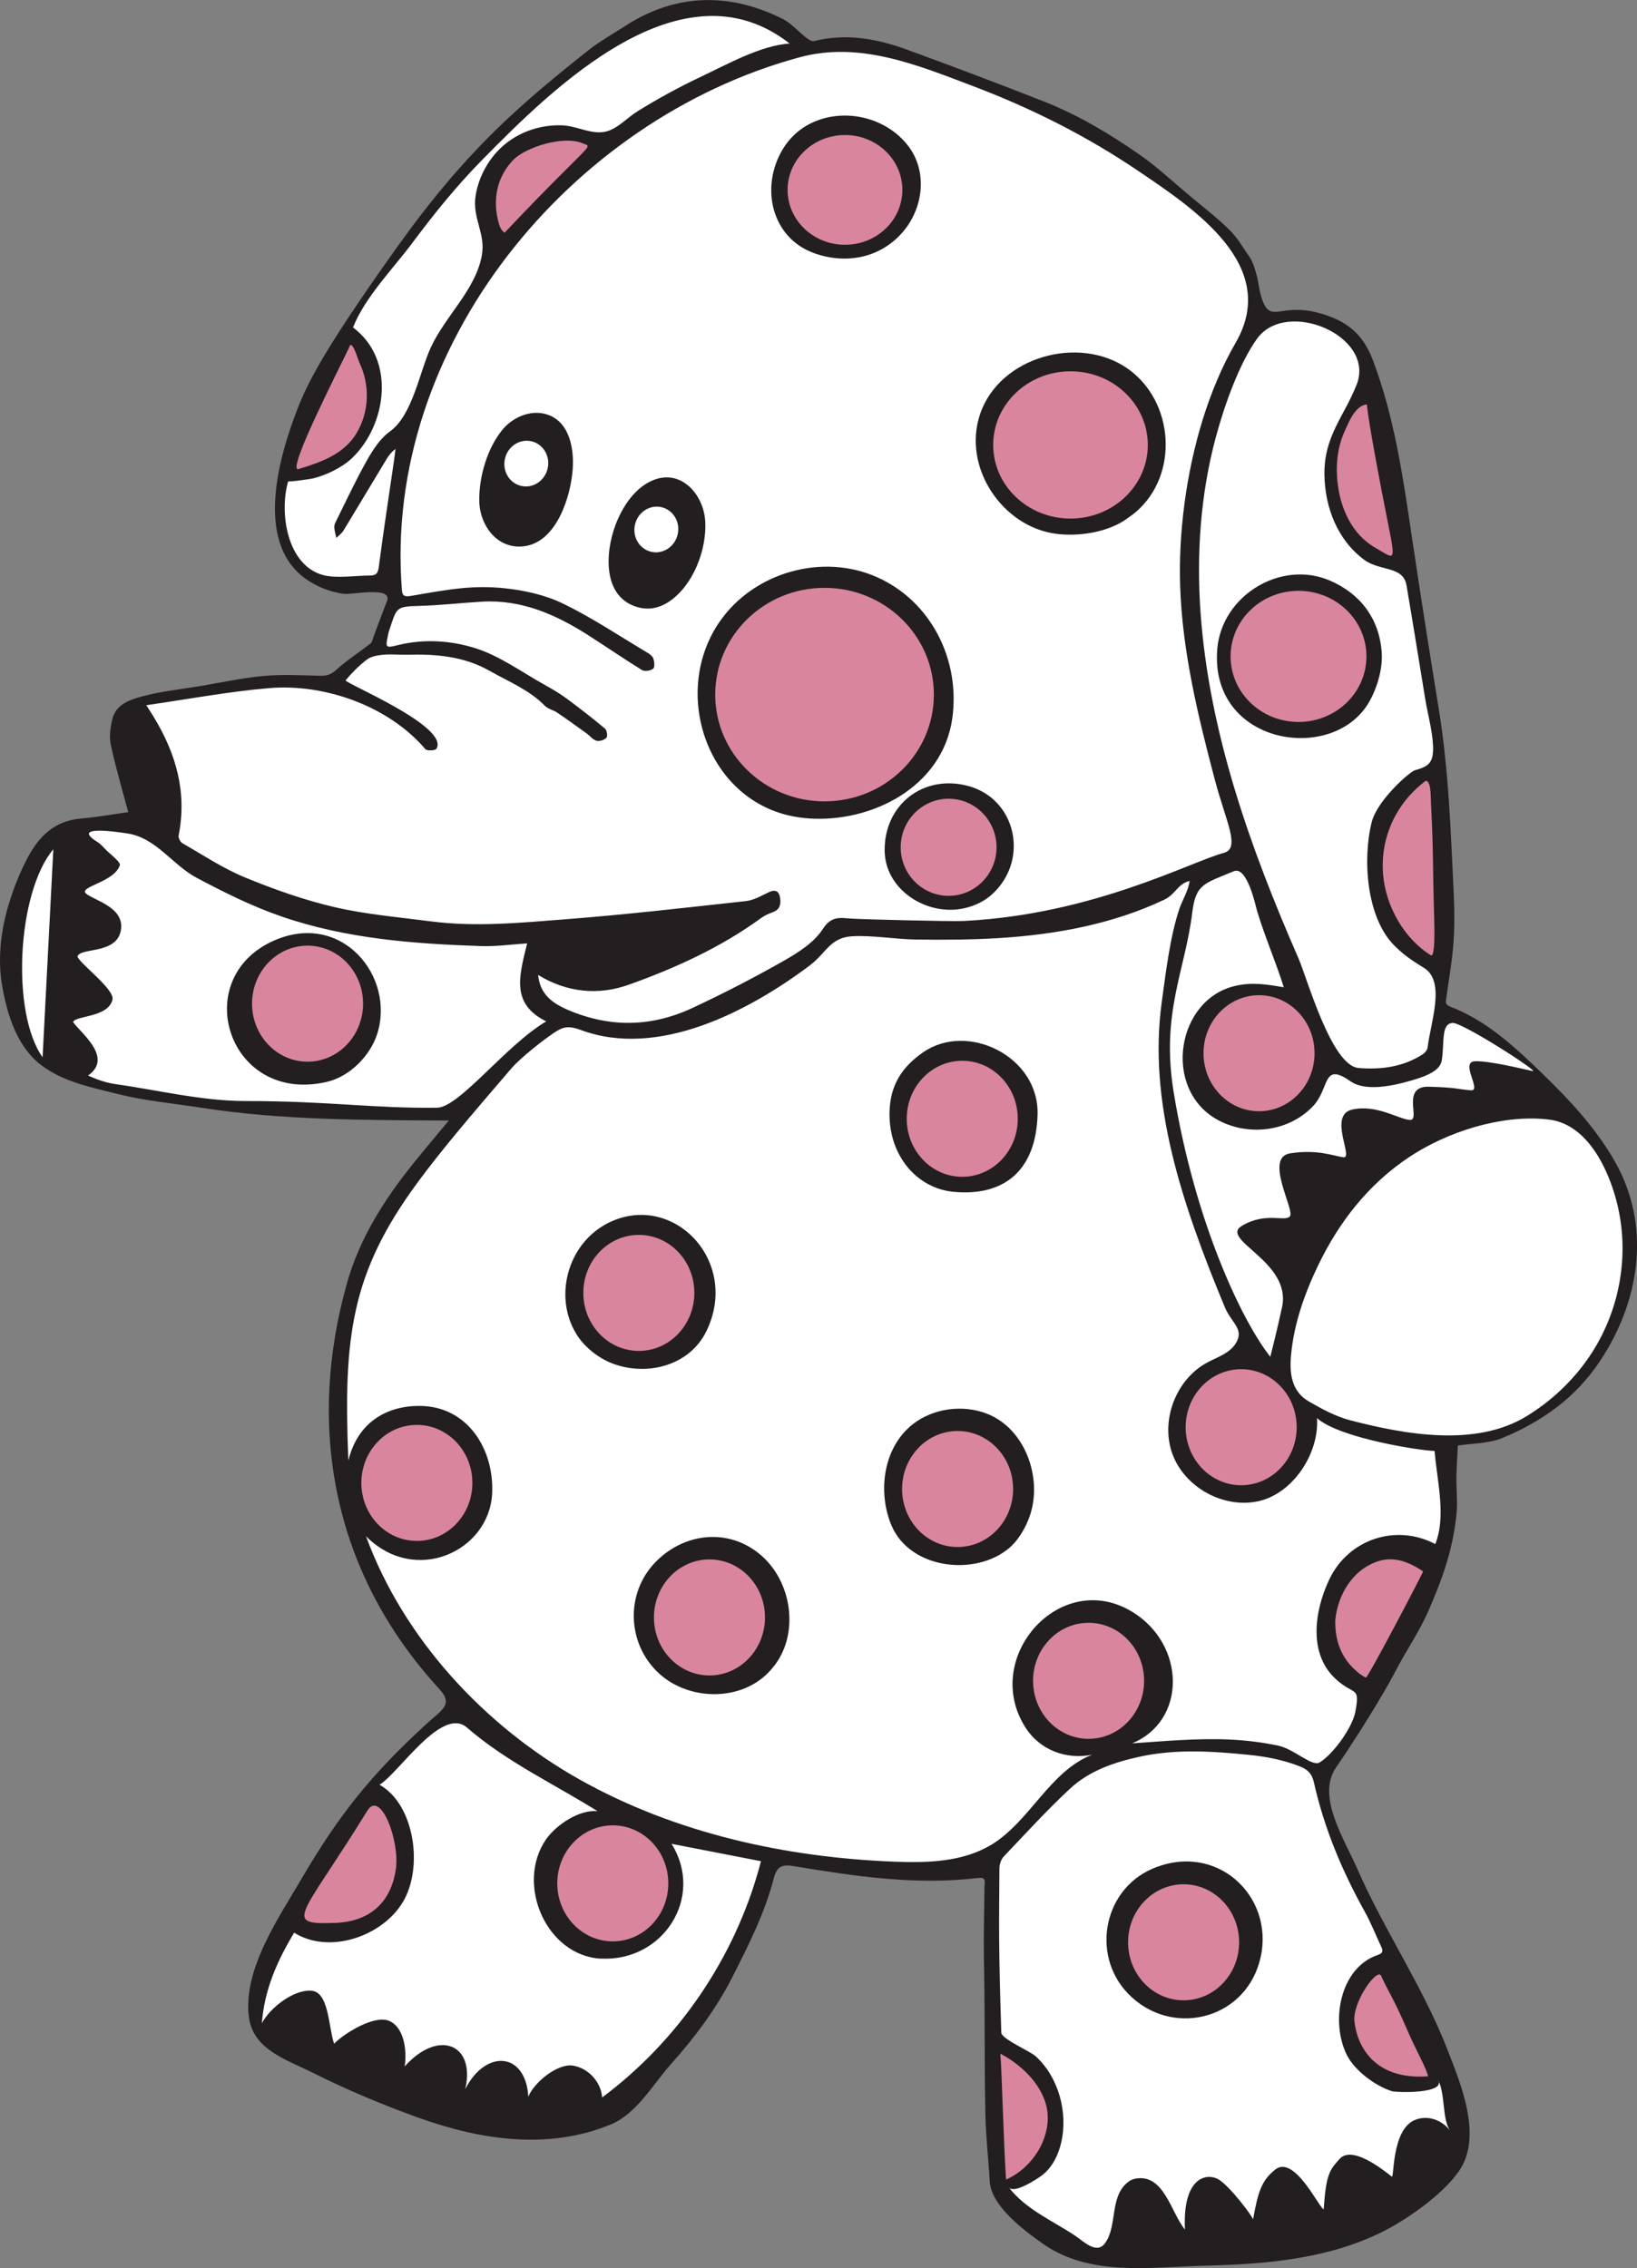 <?xml version="1.0" encoding="UTF-8"?>
<svg xmlns="http://www.w3.org/2000/svg" viewBox="0 0 411.66 570.42">
  <rect x="0" y="0" width="411.66" height="570.42" fill="#808080" stroke="none"/>
  <defs>
    <style>
      .cls-1 {
        fill: #fff;
      }

      .cls-2 {
        fill: #d9859e;
      }

      .cls-3 {
        fill: #231f20;
      }
    </style>
  </defs>
  <g id="Black">
    <path class="cls-3" d="M366.61,363.55c-.13,2.69-.32,5.26-.36,7.83-.06,3.24,.36,6.49,0,9.71-1.03,9.17-3.57,16.04-7.06,24.08-2.22,5.12-5.71,10.15-8.14,14.91-1.21,2.38-6.58,11.99-15.12,24.52-4.91,7.21,2.18,18.05,5.32,25.24,6.82,15.65,16.6,29.79,22.78,45.73,3.39,8.75,8.9,21.84,2.81,30.53-4.16,5.93-13.17,12.26-19.68,15.43-13.72,6.67-29.11,7.92-44.13,8.28-13.81,.34-28.96,2.86-40.9-5.6-4.73-3.35-12.9-9.42-13.25-15.66-.3-5.5-.95-10.98-1.08-16.48-.22-9.81-.15-19.63-.23-29.44-.03-4.58-.17-9.15-.17-13.73,0-4.81,.12-9.62,.17-14.44,.01-1.09,.56-2.43-1.6-2.16-15.61,1.91-30.97-.43-46.3-2.96-2.79-.46-4.26-.12-5.04,2.9-2.3,8.87-6.39,16.99-10.54,25.14-4.06,7.98-9.48,15.14-15.42,21.81-4.35,4.89-8.6,12.39-14.91,15.03-15.77,6.59-32.8,4.01-48.43-1.59-9.13-3.27-18.08-7.03-26.75-11.37-6.57-3.29-14.91-5.78-15.98-13.92-1.59-11.97,7.54-25.13,13.28-34.92,8.96-15.29,16.88-25.6,31.34-38.85,3.83-3.51,6.88-4.83,3.3-8.74-27.39-29.81-33.24-66.63-23.29-102.04,3.21-11.44,9.5-21.26,16.89-30.42,2.87-3.55,5.83-7.04,8.74-10.56-20.97-.13-41.69-.02-62.25-3.22-6.98-1.09-14.08-1.71-20.91-3.43-6.66-1.68-13.71-3.02-19.31-7.26-6.01-4.55-8.43-12.29-9.76-19.43-1.32-7.11-.46-14.42,1.64-21.3,1.23-4.01,2.81-7.98,4.79-11.67,2.78-5.17,6.72-9.07,13.11-9.62,4.17-.36,8.31-1.11,12.08-1.63-1.43-5.39-3.13-11.08-4.38-16.87-.45-2.09-.12-4.49,.41-6.61,.93-3.71,4.47-4.81,7.48-5.63,4.71-1.29,9.63-1.77,14.47-2.58,5.32-.89,10.61-2.06,15.96-2.55,4.66-.43,9.4-.19,14.1-.06,1.64,.04,2.79-.15,4.14-1.38,2.71-2.47,5.85-4.47,8.74-6.75,.46-.36,.57-1.18,.8-1.79,1.11-2.92,2.17-5.86,3.32-8.77,1.58-3.98-8.68-1.62-10.9-1.92-3.47-.48-6.84-1.82-9.68-3.88-12.89-9.4-6.42-31.15-1.7-43.15,2.67-6.77,6.59-13.13,10.54-19.3,4.66-7.26,14.62-21.58,19.88-28.42,13.73-17.87,24.93-28.04,42.82-42.18,2.32-1.84,5.98-3.96,9.2-6.03,12.49-8.01,25.97-8.34,39.32-1.65,2.2,1.1,3.91,3.15,5.9,4.69,.59,.45,1.47,1.06,2.04,.91,8.08-2.03,15.85-.6,23.41,2.17,11.5,4.2,22.96,8.53,34.36,13.01,8.61,3.38,16.54,8.13,24.1,13.39,4.47,3.11,8.47,6.89,12.66,10.39,3.37,2.82,6.88,5.51,10,8.59,1.99,1.97,3.42,4.52,5.05,6.85,.38,.55,1.02,1.76,1.65,4.29,.07,.28,.14,.57,.23,.84-.09-.45-.16-.9-.25-1.35,.51,2.28,.74,4.82,1.54,7,2.14,5.85,4.61,.65,14.02,3.15,7.18,1.91,11.24,5.28,13.77,11.94,5.41,14.28,7.58,29.48,9.81,44.51s4.43,28.88,6.77,43.31c2.47,15.26,3,30.63,3.73,46.08,.61,13.09-.66,17.68-1.93,27.05-.19,1.38,.75,1.45,2.54,2.22,8.55,3.67,15.27,10.02,21.86,16.4s13.35,13.62,18.08,21.96c9.25,16.3,6.26,35.24-3.86,50.33-6.15,9.17-14.55,15.06-24.35,19.15-3.51,1.47-7.67,1.37-11.29,1.94Z"/>
  </g>
  <g id="Pink">
    <path class="cls-2" d="M355.4,199.09c-5.42,5.48-8.26,12.98-7.59,20.85,.68,7.98,5.24,16.11,12.05,20.33,.68,.29,1-2.57,.79-9.55-.41-13.63-.11-14.91-.8-28.79-.11-2.12,.06-5.15-1.25-5.61-1.15,.85-2.21,1.78-3.19,2.77ZM84.31,483.61c8.32-.31,14.03-4.82,15.25-13.64,.97-7.05-3.86-19.98-7.2-14.56-16.48,26.79-21.6,28.7-8.05,28.19ZM345.85,137.76c-6.27-3.58-8.49-10.39-9.19-14.33-.91-5.16-.61-10.5,1.57-15.17,.99-2.13,2.51-6.21,5.49-6.57,.45,4.65,3.25,19.56,5.43,30.43,1.97,9.79,1.42,8.34-3.3,5.64Zm-5.12,282.19c.89,.81,1.77,1.54,2.76,1.95,.45,.19,13.34-24.38,14.39-26.69-3.37-2.29-7.21-3.89-11.29-2.57-6.67,2.16-10.19,8.74-10.79,14.71,0,.05,0,.11-.01,.16-.09,3.73,.75,8.65,4.95,12.44ZM87.91,87.1c-1.13,2.74-16.3,31.94-12.82,30.87,5.67-1.74,11.49-3.75,14.64-9.14s3.29-11.94,.73-17.44c-.42-.91-1.86-5.98-2.56-4.28Zm37.63-30.6c.26,.86,.63,1.54,1.36,2.02,22.31-23.61,22.41-21.3,19.61-22.48-4.96-2.09-14.43,1.09-17.42,4.16-3.9,4.01-5.51,9.84-3.55,16.3Zm233.59,465.69c-13.08,.96-17.73-7.08-18.52-13.7-.59-4.94,5.74-13.75,6.71-11.57,1.69,3.81,3.21,5.81,6.34,13.11,2.54,5.92,4.86,9.68,5.47,12.15Zm-95.69,9.38c-.56-6.39-5.91-11.91-11.83-15.06-.09,.4,0,.85,.03,1.27,.24,2.65,.82,22.75,1.31,29.66,.02,.27,0,.75,.19,.67,6.73-3.13,10.84-10.26,10.29-16.54ZM226.92,47.76c0,7.62-6.46,13.8-14.43,13.8s-14.43-6.18-14.43-13.8,6.46-13.8,14.43-13.8,14.43,6.18,14.43,13.8Zm61.72,64.14c0,10.23-8.71,18.52-19.44,18.52s-19.44-8.29-19.44-18.52,8.71-18.52,19.44-18.52,19.44,8.29,19.44,18.52Zm-50.09,88.98c6.66,0,12.05,5.47,12.05,12.21s-5.4,12.21-12.05,12.21-12.05-5.47-12.05-12.21,5.4-12.21,12.05-12.21Zm-3.71-26.19c0,14.83-12.31,26.85-27.49,26.85s-27.49-12.02-27.49-26.85,12.31-26.85,27.49-26.85,27.49,12.02,27.49,26.85Zm108.78-9.61c0,9.11-7.65,16.49-17.08,16.49s-17.08-7.38-17.08-16.49,7.65-16.49,17.08-16.49,17.08,7.38,17.08,16.49Zm-88.85,209.4c0,8.06-6.25,14.59-13.96,14.59s-13.96-6.53-13.96-14.59,6.25-14.59,13.96-14.59,13.96,6.53,13.96,14.59Zm1.17-93.11c0,8.06-6.25,14.59-13.96,14.59s-13.96-6.53-13.96-14.59,6.25-14.59,13.96-14.59,13.96,6.53,13.96,14.59Zm-81.33,43.79c0,8.06-6.25,14.59-13.96,14.59s-13.96-6.53-13.96-14.59,6.25-14.59,13.96-14.59,13.96,6.53,13.96,14.59Zm155.96-60.28c0,8.06-6.25,14.59-13.96,14.59s-13.96-6.53-13.96-14.59,6.25-14.59,13.96-14.59,13.96,6.53,13.96,14.59Zm-211.78,108.07c0,8.06-6.25,14.59-13.96,14.59s-13.96-6.53-13.96-14.59,6.25-14.59,13.96-14.59,13.96,6.53,13.96,14.59Zm-27.49-120.53c0,8.06-6.25,14.59-13.96,14.59s-13.96-6.53-13.96-14.59,6.25-14.59,13.96-14.59,13.96,6.53,13.96,14.59Zm101.07,154.36c0,8.06-6.25,14.59-13.96,14.59s-13.96-6.53-13.96-14.59,6.25-14.59,13.96-14.59,13.96,6.53,13.96,14.59Zm95.34,15.94c0,8.06-6.25,14.59-13.96,14.59s-13.96-6.53-13.96-14.59,6.25-14.59,13.96-14.59,13.96,6.53,13.96,14.59Zm23.89,65.76c0,8.06-6.25,14.59-13.96,14.59s-13.96-6.53-13.96-14.59,6.25-14.59,13.96-14.59,13.96,6.53,13.96,14.59Zm-143.54-14.82c0,8.06-6.25,14.59-13.96,14.59s-13.96-6.53-13.96-14.59,6.25-14.59,13.96-14.59,13.96,6.53,13.96,14.59Zm158.02-114.72c0,8.06-6.25,14.59-13.96,14.59s-13.96-6.53-13.96-14.59,6.25-14.59,13.96-14.59,13.96,6.53,13.96,14.59Z"/>
  </g>
  <g id="White">
    <path class="cls-1" d="M72.5,121.02c-.08,.28,5.65-.56,6.13-.68,3.29-.78,7.39-2.73,9.88-5.11,8.62-8.21,11.21-24.71,.26-32.88,3.07-7.72,10.18-14.86,15.12-21.51,5.36-7.2,11.03-14.19,17.33-20.6,18.05-18.35,50.39-50.38,77.35-29.29-7.19,.44-15.77,5.26-22.24,8.32-5.5,2.6-10.86,5.52-16.03,8.73-2.37,1.47-4.39,3.75-7.02,4.8-3.86,1.54-7.83-1.09-11.75-1.27-5.19-.24-10.5,1.42-14.52,4.72-3.89,3.19-6.58,7.93-7.4,12.9-.93,5.66,2.56,9.55,1.57,15.03-1.56,8.71-9.13,15.17-12.84,23.2-2.85,6.19-4.6,17.08-10.3,21.14-2.43,1.74-4.26,4.6-5.78,7.29-2.84,5.02-5.26,10.28-7.84,15.45-.21,.43-.4,.95-.36,1.41,.08,.88,.34,1.75,.53,2.62,.61-.62,1.37-1.16,1.81-1.89,3.61-5.93,7.16-11.9,10.75-17.84,.58-.96,1.25-1.86,2.3-2.64-.1,.82-.18,1.64-.3,2.46-1.31,9.03-2.7,18.05-3.88,27.09-.21,1.6-.57,2.26-2.21,2.27-3.23,.03-6.48,.49-9.68,.25-10.98-.83-13.38-15.7-10.89-23.99Zm246.95,220.21s1.81-7.09,2.96-12.54c2.44-11.54-16.08-16.93-10.04-20.44s10.54-.9,11.98-2.31-6.61-14.85,.1-15.88c6.71-1.03,10.54,.54,13.33,.99s-3.9-10.58,2.24-11.99,11.77,2.47,14.55,2.6-2.37-8.55,4.79-8.35c7.16,.21,6.69,.57,10.53,.9,2.89,.24-2.93-7.2,1.1-7.31,3.8-.1,12.4,2.05,14.41,2.47s-17.67-12.29-20.13-12.1c-2.89,.22-2.01,4.65-2.68,9.3-.3,2.1-2.35,3.41-5.69,4.57-4.87,1.56-13.04,3.77-17.26,.82-7.25-5.07-5.09,1.8-9.6,6.4-6.46,6.59-16.75,7.37-24.16,3.1-13.53-7.79-10.04-30.04,4.7-33.5,4.38-1.03,8.1-.36,12.26,.34-1.97-6.33-4.81-12.8-6.75-19.32-.37-1.25-2.46-11.28-5.84-9.86-7.38,3.1-9.54,3.13-10.43,10.38-1.79,14.67-7.92,25.28-4.68,45.14,5.37,32.88,17.24,57.7,24.32,66.6Zm-13.68-231.36c2.19-8.14,5.91-18.47,10.3-24.63,7.38-10.34,29.97-.75,25.07,11.55-3.24,8.13-8.22,12.95-8.08,22.62,.12,8.19,3.26,16.38,9.99,21.37,3.94,2.93,9.8,1.49,10.64,6.4,1.63,9.52,3.15,19.06,4.71,28.59,.63,3.86,1.83,7.99,1.97,11.89,.14,3.88-.86,5.08-4.51,6.04-1.39,.37-9.55,7.62-10.91,13.05-2.36,9.41-1.31,24.07,5.71,31.08,3.17,3.17,5.71,4.44,7.61,5.71,5.28,3.52,1.44,13.78,.73,19.93-.07,.61-.67,1.32-1.22,1.68-4.92,3.2-10.49,3.9-16.12,3.45-6.85-.55-12.92-22.52-15.14-27.61-12.04-27.56-22.45-56.65-24.61-86.87-1.06-14.84-.02-29.86,3.86-44.26Zm38.4,66.9c1.82-3.07,3.67-8.21,3.28-12.95-.66-8.12-5.19-14.38-12.88-17.75-12.42-5.44-27.35,3.71-28.46,17.16-1.98,24.07,28.9,29,38.06,13.53Zm-305.49,3.57c-.6-.99-1.23-1.95-1.89-2.98,10.51-1.52,20.67-3.43,30.91-4.3,13.84-1.17,29.96,4.43,39.27,15.35,.41,.48,2.48,.37,2.77-.09,3.46-5.59-23.34-16.63-22.83-17.23,1.59-1.87,3.39-3.73,5.36-5.21,1.07-.81,2.68-1.08,4.08-1.21,2.03-.19,4.08,.04,6.13-.01,7.21-.18,14.19,.38,20.71,4.09,4.76,2.71,9.9,4.74,13.84,8.77,.78,.8,2.1,1.03,3.07,1.69,2.5,1.69,4.94,3.45,7.38,5.21,.86,.62,1.59,1.61,2.54,1.88,.73,.21,1.96-.2,2.49-.77,.34-.37,.11-1.88-.36-2.28-3.14-2.62-6.37-5.14-9.66-7.57-1.72-1.27-3.57-2.36-5.44-3.4-5.81-3.22-11.36-7.33-17.57-9.28-6.13-1.92-12.92-2.38-19.52-.73-3,.75-3.06,.57-2.4-2.42,.06-.29,.09-.59,.18-.86,2.05-6.17,1.63-6.44,7.51-6.6,5.3-.14,10.58-.75,15.88-1.07,9.98-.59,18.61,3.21,26.77,8.42,4.54,2.9,8.97,5.96,13.55,8.78,.66,.41,2.16,.18,2.8-.34,.45-.35,.32-1.79,.03-2.59-.23-.65-1.03-1.18-1.69-1.57-6.99-4.16-13.79-8.74-21.1-12.26-4.48-2.16-9.69-3.31-14.68-3.82-7.84-.8-13.62,.21-23.4,1.92-1.7,.3-2.23-.03-2.34-1.45-4.84-61.12,42.27-118.42,100.08-134.02,15.08-4.07,29.62,1.99,43.57,7.28,14.7,5.57,28.54,12.53,41.55,21.34,13.88,9.4,35.7,23.74,24.48,43.16-3.53,6.11-6.22,12.65-8.31,19.38-4.26,13.77-6.08,28.8-5.67,41.68,.53,16.62,4.51,32.92,8.75,48.96,2.83,10.69,6.52,17.18,2.17,18.33-8.23,2.19-32.87,15.5-65.31,17.1-3.22,.16-25.15-.38-28.38-.6-2.77-.19-4.94-.71-7.09,2.63-2.16,3.36-6.09,5.87-9.71,7.93-7.49,4.27-15.17,8.22-22.98,11.88-10.26,4.81-20.67,5.08-31.31,.57-4.31-1.83-7.12-4.16-7.59-8.83,7.27,4.44,15.15,5.19,22.82,2.45,11.72-4.19,23.08-9.35,33.25-16.76,.86-.62,1.86-1.09,2.87-1.44,1.72-.61,2.15-1.79,1.94-3.46-.24-1.95-1.25-2.4-3-1.54-1.8,.88-3.68,1.96-5.61,2.17-15.04,1.65-30.09,3.39-45.18,4.56-11.35,.88-22.76,2.02-34.16,.53-8.08-1.06-16.26-1.73-24.16-3.58-7.68-1.79-15.22-4.47-22.53-7.48-5.49-2.26-10.52-5.62-15.7-8.59-.53-.3-1.05-1.36-.94-1.94,2.16-10.84-.65-20.6-6.26-29.79Zm226.88-46.09c5.88,.76,13.3-.42,18.03-3.94,1.96-1.45,1.48-1.05,2.18-1.66,10.77-9.4,9.46-27.68-2.1-35.88-12.17-8.63-32.26-3.14-37.19,11.33-4.58,13.47,5.68,28.42,19.08,30.14Zm-22.24,63.38c-11.23-2.93-21.04,4.85-20.85,16.4,.15,9.39,9.72,15.8,18.58,14.64,3.3-.43,6.43-1.79,8.83-4.13,2.77-2.7,4.36-6,4.87-9.36,1.14-7.53-3.09-15.38-11.43-17.55ZM194.66,52.93c1.37,4.75,4.72,8.81,10.07,10.74,7.8,2.81,16.15,1.32,21.79-4.75,5.7-6.13,6.93-15.7,1.8-22.31-7.79-10.02-24.61-10.37-31.43,.83-2.92,4.8-3.67,10.52-2.24,15.49Zm-13.59,103.28c-12.31,17.57-3.63,44.56,18.04,49.04,1.32,.27,2.68,.46,4.09,.57,15.88,1.18,33.79-7.83,36.26-25.06,2.11-14.72-5.29-29.51-18.86-35.58-13.76-6.15-30.91-1.28-39.53,11.03Zm-43.11-51.83c-4.15-1.6-8.99,.45-11.66,3.75-3.8,4.69-5.82,11.7-5.78,17.69,.04,6.29,4.56,12.52,11.44,11.54,8.06-1.15,11.6-12.57,12.06-19.42,.34-5.02-.72-11.52-6.05-13.57Zm30.39,46.86c6.01-4.1,9.38-12.98,9-20.07-.38-7-6.42-13.74-13.83-10.08-3.83,1.89-6.49,5.73-8.18,9.54-2.98,6.7-4.4,18.77,4.36,21.87,3.17,1.12,6.12,.47,8.65-1.26Zm238.13,150.73c-2.2-8.33-7.44-19.26-16.96-20.4-.27-.03-.55-.06-.82-.09-11.52-1.11-24.91,3.26-34.31,9.51-10.25,6.81-17.7,16.33-23,27.43-3.4,7.11-6.01,14.55-6.73,22.43-.4,4.38,.02,9.04,4.47,11.61,3.28,1.89,6.73,3.77,10.35,4.72,13.65,3.56,31.5,6.84,44.32-.95,6.2-3.77,11.6-8.83,15.71-14.81,7.91-11.52,10.49-26.12,6.97-39.44Zm-344.59-25.06c-11.06,.01-21.99-2.72-32.97-4.28-2.31-.33-4.68-1.17-6.77-2.13,6.49-4.56-2.05-10.88-3.77-13.46,.56-1.65,8.84-1.1,9.91-5.64,.62-2.61-8.61-9.33-8.8-10.88,.79-2.33,10.24-.38,10.96-6.94,.61-5.51-6.86-7.16-8.81-8.84-1.99-1.77,7.18-2.83,8.51-7.19,.17-.55-1.67-2.16-2.02-2.46-2.63-2.29-2.32-2.51-3.74-3.4-4.68-2.96-.87-3.39,7.7-2.07,7.2,1.11,11.27,7.91,17.37,11.15,6.89,3.66,13.96,7.18,21.32,9.72,16.21,5.59,33.19,6.88,50.2,7.45,3.8,.13,7.62-.43,11.58-.68-2.03,8.29-4.12,15.17,4.8,19.62-10.11,5.95-21.85,21.64-27.45,21.71-16.03,.2-27.45-1.7-48.01-1.68Zm6.95-40.33c-21.51,9.56-11.42,41.23,13.32,35.52,5.8-1.34,10.92-6.54,12.69-12.05,4.62-14.41-8.88-31.08-26.01-23.47Zm-58.13,29.31c.9-17.4,1.79-34.77,2.7-52.3-9.15,10.91-10.65,41.19-2.7,52.3Zm350.94,257.26c1.84,3.43,.98,9.98,3.03,12.73-2.02-2.71-5.72-4.07-8.95-2.68-5.83,2.5-5.1,14.85-5.74,14.21-3.17-2.54-10.16-7.73-13.12-4.44-2.57,2.86-3.37,3.81-4.01,12.69-1.27-.63-7.41-13.8-12.17-10.02-3.44,2.73-4.32,5.57-5.59,12.55,0-.63-5.71-8.25-8.59-10.02-2.94-1.81-9.17-.77-8.53,12.55-3.49-4.16-5.26-14.13-12.43-12.8-.86,.16-1.61,.58-2.25,1.16-4.3,3.87-2.26,10.9-5.49,15.17-2.11,2.79-5.49-.68-7.41-1.95-5.74-3.83-12.44-6.63-16.7-12.16,1.31,1.7,7.25-2.2,8.4-3.1,2.57-2.01,4.04-5.07,4.76-8.19,1.76-7.59-.66-16.44-6.41-21.7-1.35-1.24-8.6-4.38-8.65-5.92-.7-21.65-.58-27.17-.47-41.43,0-.98,.43-2.19,1.09-2.89,5.48-5.77,10.86-11.67,16.68-17.08,4.84-4.5,11.12-6.63,17.47-8.02,9.11-1.99,18.3-1.39,27.54-.46,4.47,.45,8.69,1.29,12.81,2.92,1.83,.72,2.98,1.74,3.47,3.91,2.56,11.47,7.03,22.22,12.74,32.47,1.57,2.81,2.75,5.83,4.12,8.75,.46,.97,.75,1.75-.68,2.23-9.73,3.25-12.04,16.96-7.84,25.27,1.96,3.88,7.26,7.81,11.33,9.04,1.05,.32,13.5,.73,11.61-2.81Zm-71.91-53.14c-12.62,5.45-15.65,22.75-5.07,32.35,11.08,10.06,28.97,5.15,32.35-10.15,3.42-15.45-11.18-29.15-27.28-22.2Zm-138.64,22.59c-13.71-.73-21.53-18.75-13.79-30,2.5-3.63,8.45-7.6,12.97-7.08-11.17-7-22.77-12.32-32.85-21.04-6.34-5.49-17.12,11.45-21.99,14.38,8.88,4.98,11.08,20.97,5.81,29.6-5.26,8.63-18.52,13.11-27.28,7.61-4.36,7.25-7.48,14.4-8.12,22.78,2.08-3.95,8.01-8.53,12.46-8.19,4.45,.34,4.26,9.11,5.71,13.32,2.77-2.79,10.14-7.23,13.78-5.76,3.64,1.47,4.61,7.03,3.98,11.47,8.48-9.46,17.84-5.64,15.22,5.71,5.16-10.13,15.19-9.33,15.86,1.9,1.47-3.62,7.38-8.42,11.24-7.8,3.85,.62,7.05,4.12,7.32,8.01,19.15-14.27,33.33-35.09,39.6-58.13,.12-.43,.23-.86,.34-1.29-7.49-1.46-14.99-2.91-22.48-4.37,8.36,13.44-2.12,29.7-17.79,28.86Zm-20.07-370.4c2.96,.7,5.95-1.24,6.68-4.34s-1.08-6.17-4.04-6.87-5.95,1.24-6.68,4.34,1.08,6.17,4.04,6.87Zm32.7,16.57c2.96,.7,5.95-1.24,6.68-4.34s-1.08-6.17-4.04-6.87-5.95,1.24-6.68,4.34,1.08,6.17,4.04,6.87Zm85.51,325.2c-7.12,4.31-15.92,4.56-24.24,4.24-27.46-1.06-55.07-7.14-79.06-20.56-23.98-13.42-44.45-35.48-53.9-61.29,12.39,12.47,31.03,3.76,31.72-10.78,.52-11.04-6.07-21.6-17.62-21.98-8.17-.27-16.09,3.6-18.54,13.73-1.27-31.08,.63-47.15,17.45-69.99,5.68-7.72,12.96-16.34,23.47-28.55,2.21-2.56,6.88-6.26,9.63-8.23,3.11-2.22,4.3-2.85,7.96-1.5,19.43,7.2,42.12-4.7,57.47-16.21,4.2-3.15,5.11-6.99,10.58-7.37,4.74-.33,11.27,.74,15.98,.81,7.05,.1,14.1,.07,21.14-.37,14.24-.89,28.5-3.49,41.47-9.64,2.92-1.38,3.31-3.92,6.38-4.73-.14,2.13-1.84,4.91-2.54,6.98-2.35,6.95-3.44,16.22-4.44,23.47-3.47,25.07,4.96,50.53,15.86,76.76,1.69,4.07,5.07,5.52,2.67,9.22-1.58,2.42-4.6,3.35-7.15,4.72-7.86,4.25-11.77,14.61-8.69,23,3.09,8.38,12.79,13.73,21.52,11.87,8.74-1.86,15.42-12.01,14.83-20.92,5.69,5.11,26.45,8.25,29.5,8.25,.04,0,.06-.04,.1,.41,.61,7.19,2.92,16.14,.14,23.01-9.97-5.21-21.92-1.16-26.68,8.96-3.87,8.22-5.1,18.69,1.54,24.89,4.78,4.46,6.29,1.66,5.03,8.39-.74,3.93-5.6,10.67-8.98,12.69-1.93,1.15-6.35-3.38-10.48-4.24-4.09-.85-8.23-1.36-12.4-1.53-8.1-.34-16.2,.42-24.27,.97,13.81-5.72,13.49-24.85,.07-33.06-18.06-11.05-38.05,11.43-26.94,28.99,3.7,5.85,10.34,8.19,16.79,6.94-10.66,4.15-15.59,16.75-25.38,22.68Zm-95.31-121.09c8.8,3.39,19.47,.56,23.68-8.04,8.42-17.18-7.51-34.35-23.26-27.91-11.37,4.64-15.5,18.92-9.3,28.76,2.01,3.2,5.51,5.89,8.88,7.19Zm38.27,49.02c-7.91-7.67-19.66-6.86-27.28,.88-7.8,7.92-7.24,20.76,.86,28.14,7.69,7,21.08,7.05,28.05-.93,.19-.22,.38-.46,.57-.68,6.36-7.64,5.13-20.3-2.2-27.41Zm31.5-112.46c-.37,11.07,6.84,19.43,16.07,20.3,12.8,1.21,20.77-5.41,21.15-19.45,.39-14.65-17.65-23.36-28.76-15.65-5.48,3.8-8.24,8.35-8.46,14.8Zm30.1,109.87c2.46-2.09,4.36-5.52,5.3-8.47,3-9.42-1.38-21.48-10.76-25.24-6.09-2.44-13.67-1.47-18.85,2.63-7.42,5.87-8.79,16.94-5.38,25.25,4.59,11.19,21.17,13.08,29.68,5.84Z"/>
  </g>
</svg>
